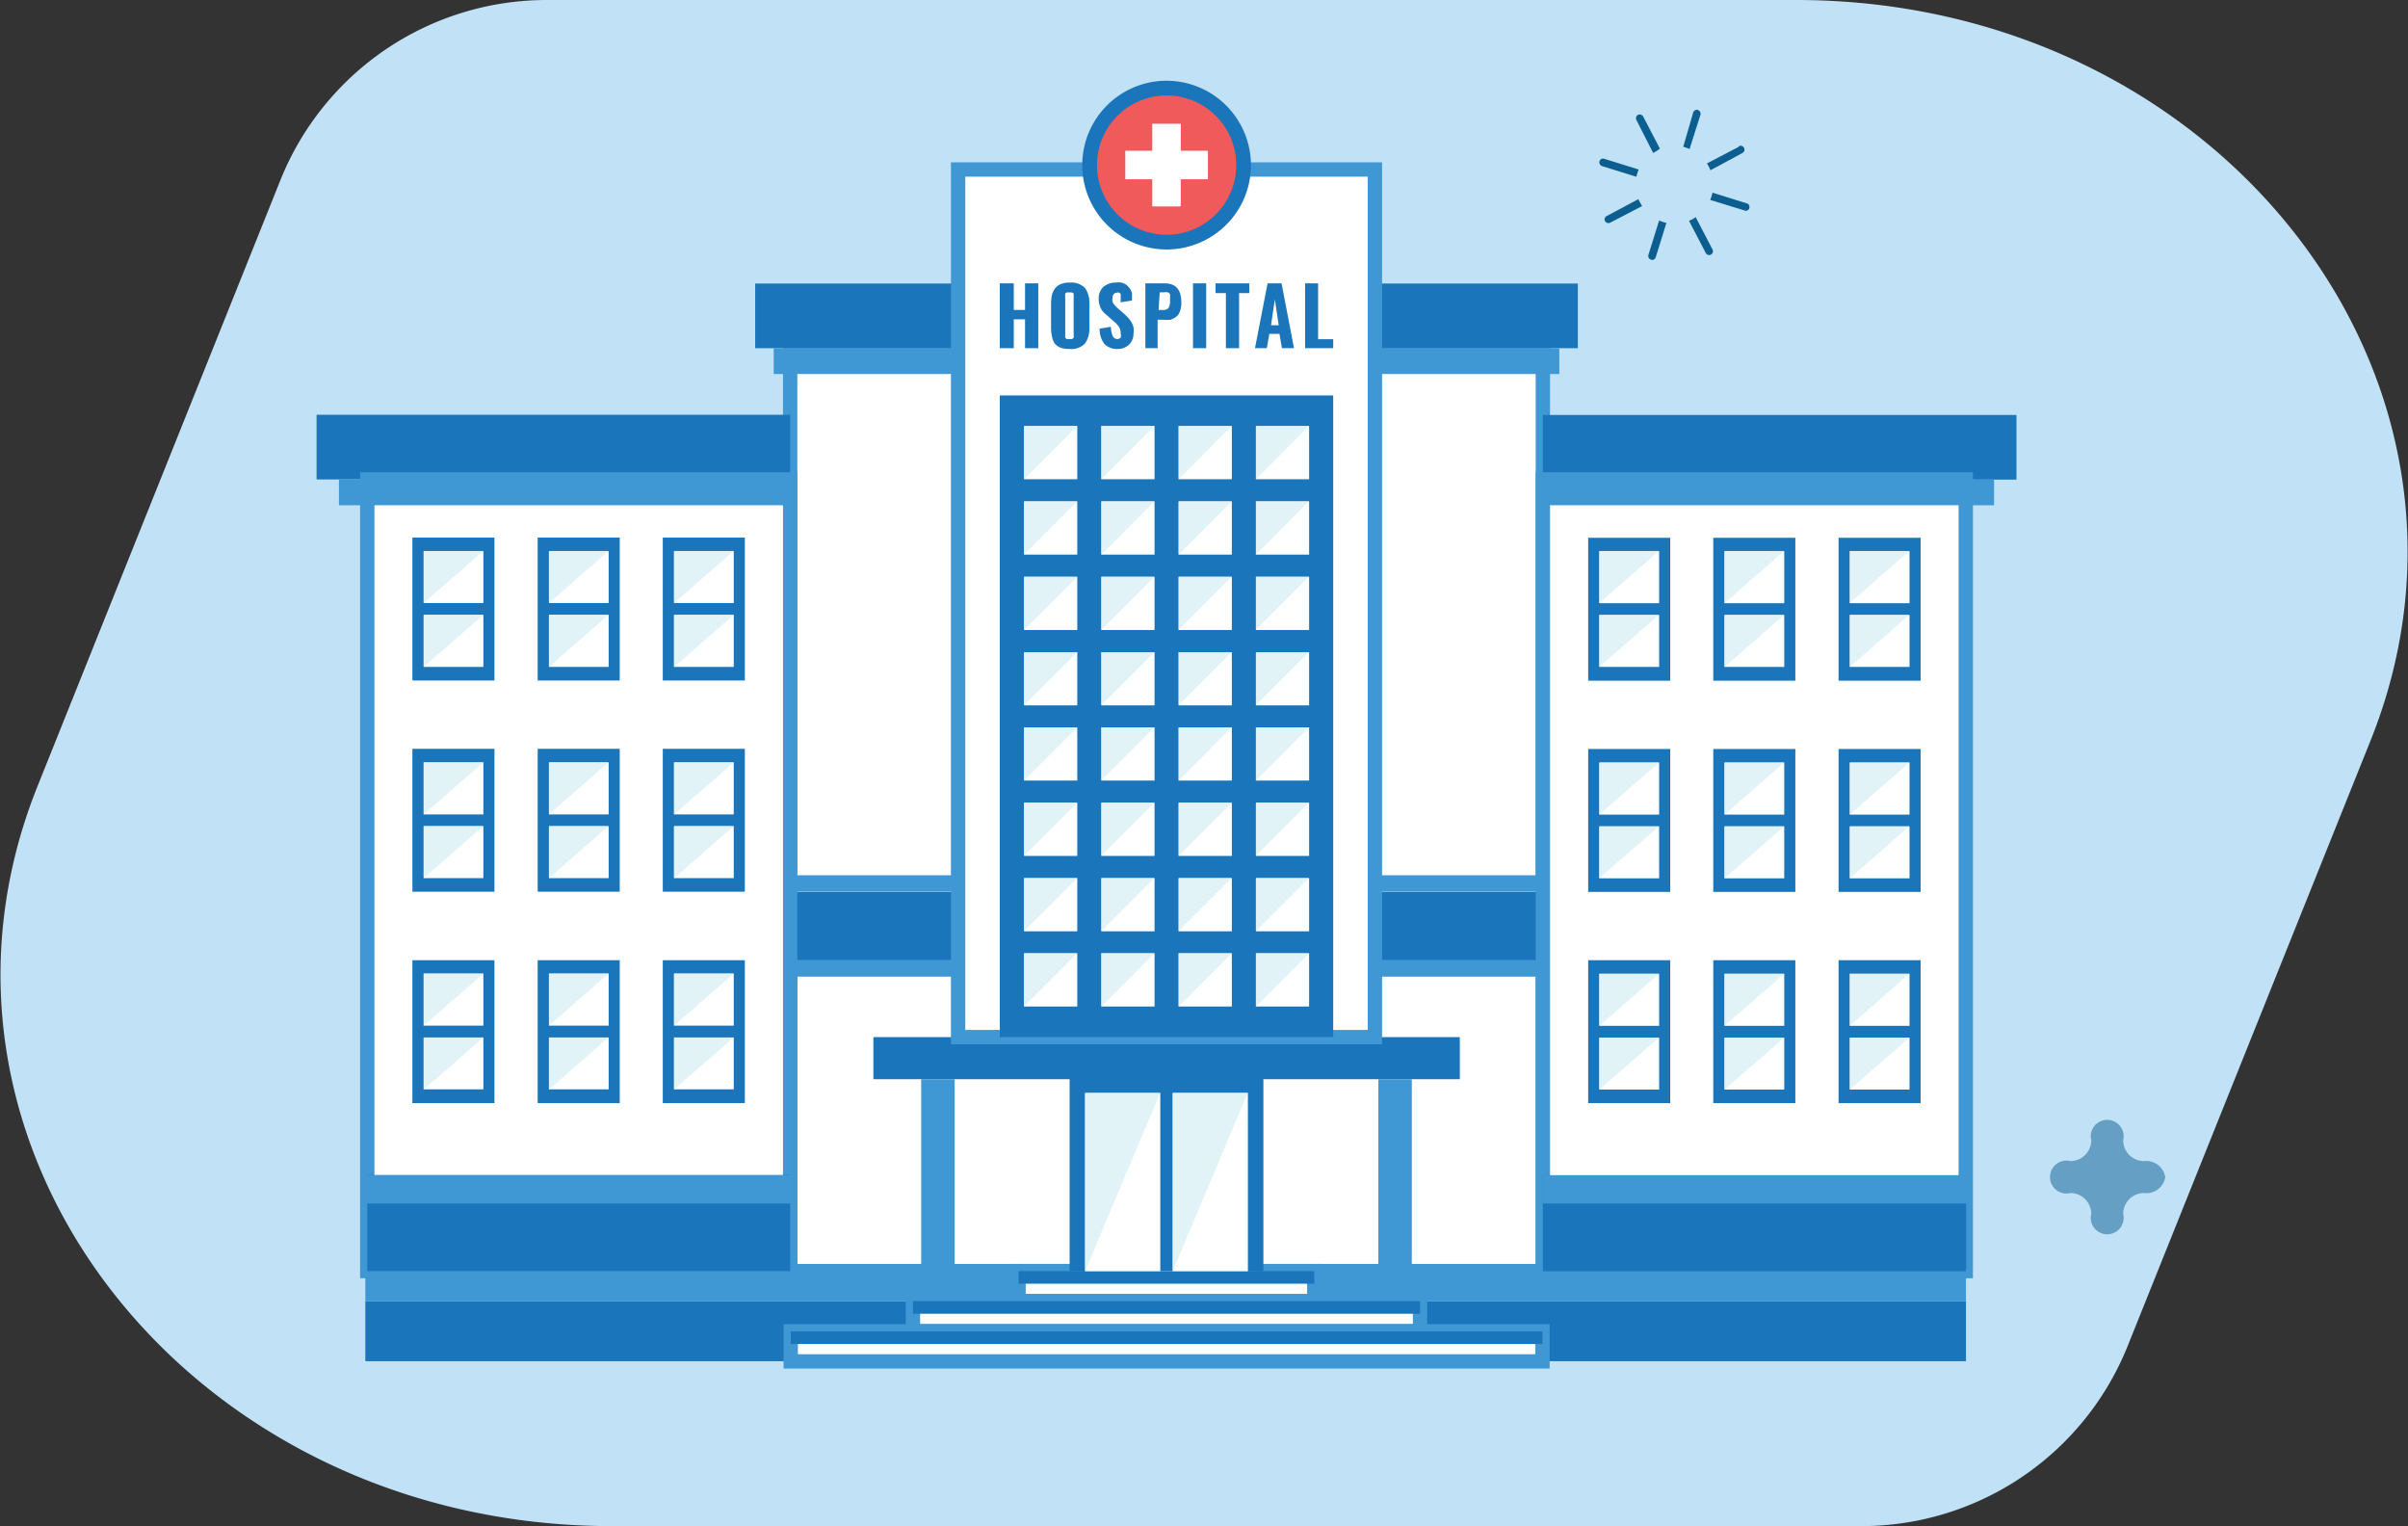 <svg xmlns="http://www.w3.org/2000/svg" viewBox="0 0 125.89 79.77"><rect x="0" y="0" width="125.89" height="79.77" fill="#333333" stroke="none"/><defs><style>.cls-1{fill:#c1e1f6;}.cls-2{opacity:0.5;}.cls-3{fill:#0c5e91;}.cls-4,.cls-8{fill:#fff;}.cls-4{stroke:#3f98d3;stroke-miterlimit:10;stroke-width:0.75px;}.cls-5{fill:#1b75ba;}.cls-6{fill:#3f98d3;}.cls-7{fill:#f05a5a;}.cls-9{fill:#e2f3f7;}</style></defs><title>Asset 15</title><g id="Layer_2" data-name="Layer 2"><g id="Layer_1-2" data-name="Layer 1"><path class="cls-1" d="M111.22,70.39a15,15,0,0,1-13.9,9.38H32C9.81,79.77-5.63,59.83,2,41L14.67,9.39A15,15,0,0,1,28.57,0H93.9c22.18,0,37.62,19.94,30,38.79Z"/><g class="cls-2"><path class="cls-3" d="M113.2,61.53a1,1,0,0,0-1.09-.84A1.09,1.09,0,0,1,111,59.6a.86.86,0,1,0-1.67,0,1.09,1.09,0,0,1-1.09,1.09.86.86,0,1,0,0,1.67,1.09,1.09,0,0,1,1.09,1.09.86.86,0,1,0,1.67,0,1.09,1.09,0,0,1,1.09-1.09A1,1,0,0,0,113.2,61.53Z"/></g><path class="cls-3" d="M88.3,11.54l.87,1.67a.2.2,0,1,0,.35-.19l-.87-1.67-.17.11Z"/><path class="cls-3" d="M86.78,7.77,85.91,6.1A.21.21,0,0,0,85.64,6a.2.2,0,0,0-.09.27L86.43,8a1,1,0,0,1,.17-.1Z"/><path class="cls-3" d="M85.65,10.41,84,11.29a.2.2,0,0,0-.09.27.21.21,0,0,0,.27.08l1.67-.87-.1-.17Z"/><path class="cls-3" d="M90.91,7.67l-1.67.87.1.18a1.42,1.42,0,0,1,.08.18L91.09,8a.2.2,0,0,0-.18-.36Z"/><path class="cls-3" d="M86.74,11.52l-.56,1.8a.2.2,0,0,0,.13.25.19.19,0,0,0,.15,0,.23.23,0,0,0,.1-.12l.56-1.8A1.39,1.39,0,0,1,86.74,11.52Z"/><path class="cls-3" d="M88.33,7.79,88.9,6a.21.21,0,0,0-.13-.25.2.2,0,0,0-.25.13L88,7.67A2.4,2.4,0,0,1,88.33,7.79Z"/><path class="cls-3" d="M89.41,10.45,91.2,11a.19.19,0,0,0,.15,0,.15.15,0,0,0,.1-.12.19.19,0,0,0-.13-.25l-1.79-.56A2.4,2.4,0,0,1,89.41,10.45Z"/><path class="cls-3" d="M85.67,8.86l-1.8-.56a.19.19,0,0,0-.25.13.21.21,0,0,0,.13.25l1.8.56A2.4,2.4,0,0,1,85.67,8.86Z"/><rect class="cls-4" x="41.31" y="18.2" width="39.35" height="48.24"/><rect class="cls-5" x="39.48" y="14.82" width="43.01" height="3.38"/><rect class="cls-6" x="40.45" y="18.2" width="41.07" height="1.35"/><rect class="cls-5" x="41.31" y="46.62" width="39.35" height="3.58"/><rect class="cls-6" x="41.31" y="45.75" width="39.35" height="0.86"/><rect class="cls-5" x="45.66" y="54.21" width="30.66" height="2.2"/><rect class="cls-6" x="41.22" y="50.19" width="39.35" height="0.86"/><rect class="cls-4" x="50.09" y="8.86" width="21.79" height="45.35"/><path class="cls-5" d="M65.4,8.63A4.41,4.41,0,1,1,61,4.22,4.42,4.42,0,0,1,65.4,8.63Z"/><circle class="cls-7" cx="60.99" cy="8.63" r="3.64"/><polygon class="cls-8" points="63.15 7.88 61.73 7.88 61.73 6.47 60.24 6.47 60.24 7.88 58.83 7.88 58.83 9.37 60.24 9.37 60.24 10.79 61.73 10.79 61.73 9.37 63.15 9.37 63.15 7.88"/><path class="cls-5" d="M52.27,18.2V14.81H53V16.2h.59V14.81h.69V18.2h-.69V16.69H53V18.2Z"/><path class="cls-5" d="M55.91,18.24a1.29,1.29,0,0,1-.47-.07.72.72,0,0,1-.31-.23A1,1,0,0,1,55,17.6a2.28,2.28,0,0,1-.05-.48V15.87A2.19,2.19,0,0,1,55,15.4a1,1,0,0,1,.17-.34.7.7,0,0,1,.31-.22,1.29,1.29,0,0,1,.47-.07,1,1,0,0,1,.77.28,1.27,1.27,0,0,1,.23.82v1.25a1.33,1.33,0,0,1-.23.84A1,1,0,0,1,55.91,18.24Zm-.14-.52a.32.32,0,0,0,.14,0,.27.27,0,0,0,.13,0,.22.22,0,0,0,.09-.07.23.23,0,0,0,0-.1.5.5,0,0,0,0-.12s0-.08,0-.14V15.71c0-.06,0-.1,0-.14a.5.5,0,0,0,0-.12.23.23,0,0,0,0-.1.15.15,0,0,0-.09-.06.28.28,0,0,0-.13,0,.32.32,0,0,0-.14,0,.16.16,0,0,0-.08.06.23.23,0,0,0,0,.1.5.5,0,0,0,0,.12s0,.08,0,.14v1.58c0,.06,0,.1,0,.14a.5.5,0,0,0,0,.12.23.23,0,0,0,0,.1A.27.27,0,0,0,55.77,17.72Z"/><path class="cls-5" d="M58.44,18.24a.91.91,0,0,1-.7-.26,1.25,1.25,0,0,1-.25-.8l.59-.1a1.17,1.17,0,0,0,.09.48.26.26,0,0,0,.24.16.22.22,0,0,0,.18-.08.39.39,0,0,0,0-.2.68.68,0,0,0-.08-.34,1.48,1.48,0,0,0-.28-.3l-.36-.32a1.65,1.65,0,0,1-.23-.22,1.13,1.13,0,0,1-.14-.27,1,1,0,0,1-.06-.36.82.82,0,0,1,.24-.63,1,1,0,0,1,.67-.23,1,1,0,0,1,.26,0,.77.77,0,0,1,.2.07A.64.64,0,0,1,59,15a.72.72,0,0,1,.11.15.75.75,0,0,1,.07.18,1.49,1.49,0,0,1,0,.18c0,.06,0,.13,0,.2l-.59.09a1.16,1.16,0,0,1,0-.17l0-.15a.28.28,0,0,0,0-.11.27.27,0,0,0-.08-.07.16.16,0,0,0-.12,0,.21.21,0,0,0-.17.08.34.34,0,0,0-.06.2.47.47,0,0,0,0,.17.27.27,0,0,0,.07.14.53.53,0,0,0,.09.11l.11.11.36.31.2.2a1.4,1.4,0,0,1,.16.22,1.19,1.19,0,0,1,.11.26,1.12,1.12,0,0,1,0,.32.8.8,0,0,1-.24.6A.85.85,0,0,1,58.44,18.24Z"/><path class="cls-5" d="M59.88,18.2V14.81h1c.59,0,.88.33.88,1a1.18,1.18,0,0,1-.07.45.61.61,0,0,1-.19.29.87.87,0,0,1-.3.16,1.48,1.48,0,0,1-.38,0h-.3V18.2Zm.69-2h.22a.35.35,0,0,0,.3-.1.65.65,0,0,0,.08-.37c0-.08,0-.15,0-.2a.66.66,0,0,0,0-.15.23.23,0,0,0-.12-.1.56.56,0,0,0-.2,0h-.22Z"/><path class="cls-5" d="M62.37,18.2V14.81h.69V18.2Z"/><path class="cls-5" d="M64.09,18.2V15.32h-.54v-.51h1.76v.51h-.53V18.2Z"/><path class="cls-5" d="M65.61,18.2l.66-3.39H67l.65,3.39h-.63l-.13-.75h-.53l-.13.75ZM66.45,17h.4l-.2-1.35Z"/><path class="cls-5" d="M68.23,18.2V14.81h.68v2.92h.79v.47Z"/><rect class="cls-5" x="52.27" y="20.67" width="17.43" height="33.54"/><rect class="cls-5" x="19.1" y="68.01" width="83.68" height="3.14"/><rect class="cls-6" x="19.1" y="66.44" width="83.68" height="1.57"/><rect class="cls-6" x="48.16" y="56.41" width="1.75" height="10.03"/><rect class="cls-6" x="72.06" y="56.41" width="1.75" height="10.03"/><rect class="cls-4" x="53.25" y="66.44" width="15.46" height="1.57"/><rect class="cls-5" x="53.25" y="66.44" width="15.46" height="0.66"/><rect class="cls-4" x="47.73" y="68.01" width="26.51" height="1.57"/><rect class="cls-4" x="41.34" y="69.59" width="39.3" height="1.57"/><rect class="cls-5" x="47.73" y="68.01" width="26.51" height="0.66"/><rect class="cls-5" x="41.34" y="69.59" width="39.3" height="0.66"/><rect class="cls-5" x="80.66" y="21.69" width="24.76" height="3.38"/><rect class="cls-4" x="80.66" y="25.06" width="22.11" height="41.38"/><rect class="cls-5" x="83.03" y="28.11" width="4.29" height="7.47"/><rect class="cls-8" x="83.62" y="28.81" width="3.12" height="6.05"/><rect class="cls-5" x="83.3" y="31.53" width="3.74" height="0.62"/><rect class="cls-5" x="89.57" y="28.11" width="4.29" height="7.47"/><rect class="cls-8" x="90.16" y="28.81" width="3.12" height="6.05"/><rect class="cls-5" x="89.85" y="31.53" width="3.74" height="0.62"/><rect class="cls-5" x="96.12" y="28.11" width="4.29" height="7.47"/><rect class="cls-8" x="96.71" y="28.81" width="3.12" height="6.05"/><rect class="cls-5" x="96.39" y="31.53" width="3.74" height="0.62"/><rect class="cls-5" x="83.03" y="39.15" width="4.29" height="7.47"/><rect class="cls-8" x="83.62" y="39.86" width="3.12" height="6.05"/><rect class="cls-5" x="83.3" y="42.58" width="3.74" height="0.62"/><rect class="cls-5" x="89.57" y="39.15" width="4.29" height="7.47"/><rect class="cls-8" x="90.16" y="39.86" width="3.12" height="6.05"/><rect class="cls-5" x="89.85" y="42.58" width="3.74" height="0.62"/><rect class="cls-5" x="96.12" y="39.15" width="4.29" height="7.47"/><rect class="cls-8" x="96.71" y="39.86" width="3.12" height="6.05"/><rect class="cls-5" x="96.39" y="42.58" width="3.74" height="0.62"/><rect class="cls-5" x="83.03" y="50.19" width="4.29" height="7.47"/><rect class="cls-8" x="83.62" y="50.9" width="3.12" height="6.05"/><rect class="cls-5" x="83.3" y="53.62" width="3.74" height="0.62"/><rect class="cls-5" x="89.57" y="50.19" width="4.29" height="7.47"/><rect class="cls-8" x="90.16" y="50.9" width="3.12" height="6.05"/><rect class="cls-5" x="89.85" y="53.62" width="3.74" height="0.62"/><rect class="cls-5" x="96.12" y="50.19" width="4.29" height="7.47"/><rect class="cls-8" x="96.71" y="50.9" width="3.12" height="6.05"/><rect class="cls-5" x="96.39" y="53.62" width="3.74" height="0.62"/><rect class="cls-6" x="80.66" y="25.06" width="23.59" height="1.35"/><rect class="cls-5" x="80.66" y="61.43" width="22.13" height="5.02"/><polygon class="cls-9" points="83.61 28.8 86.73 28.8 83.61 31.52 83.61 28.8"/><polygon class="cls-9" points="90.16 28.8 93.28 28.8 90.16 31.52 90.16 28.8"/><polygon class="cls-9" points="96.71 28.8 99.82 28.8 96.71 31.52 96.71 28.8"/><polygon class="cls-9" points="83.61 32.14 86.73 32.14 83.61 34.86 83.61 32.14"/><polygon class="cls-9" points="90.16 32.14 93.28 32.14 90.16 34.86 90.16 32.14"/><polygon class="cls-9" points="96.71 32.14 99.82 32.14 96.71 34.86 96.71 32.14"/><polygon class="cls-9" points="83.61 39.86 86.73 39.86 83.61 42.58 83.61 39.86"/><polygon class="cls-9" points="90.16 39.86 93.28 39.86 90.16 42.58 90.16 39.86"/><polygon class="cls-9" points="96.71 39.86 99.82 39.86 96.71 42.58 96.71 39.86"/><polygon class="cls-9" points="83.61 43.19 86.73 43.19 83.61 45.91 83.61 43.19"/><polygon class="cls-9" points="90.16 43.19 93.28 43.19 90.16 45.91 90.16 43.19"/><polygon class="cls-9" points="96.71 43.19 99.82 43.19 96.71 45.91 96.71 43.19"/><polygon class="cls-9" points="83.61 50.9 86.73 50.9 83.61 53.62 83.61 50.9"/><polygon class="cls-9" points="90.16 50.9 93.28 50.9 90.16 53.62 90.16 50.9"/><polygon class="cls-9" points="96.71 50.9 99.82 50.9 96.71 53.62 96.71 50.9"/><polygon class="cls-9" points="83.61 54.24 86.73 54.24 83.61 56.95 83.61 54.24"/><polygon class="cls-9" points="90.16 54.24 93.28 54.24 90.16 56.95 90.16 54.24"/><polygon class="cls-9" points="96.71 54.24 99.82 54.24 96.71 56.95 96.71 54.24"/><rect class="cls-5" x="16.55" y="21.68" width="24.76" height="3.38"/><rect class="cls-4" x="19.2" y="25.06" width="22.11" height="41.38"/><rect class="cls-5" x="21.56" y="28.1" width="4.29" height="7.47"/><rect class="cls-8" x="22.15" y="28.81" width="3.12" height="6.05"/><rect class="cls-5" x="21.84" y="31.52" width="3.74" height="0.62"/><rect class="cls-5" x="28.11" y="28.1" width="4.29" height="7.47"/><rect class="cls-8" x="28.7" y="28.81" width="3.12" height="6.05"/><rect class="cls-5" x="28.38" y="31.52" width="3.74" height="0.62"/><rect class="cls-5" x="34.65" y="28.1" width="4.29" height="7.47"/><rect class="cls-8" x="35.24" y="28.81" width="3.12" height="6.05"/><rect class="cls-5" x="34.93" y="31.52" width="3.74" height="0.62"/><rect class="cls-5" x="21.56" y="39.14" width="4.29" height="7.47"/><rect class="cls-8" x="22.15" y="39.85" width="3.12" height="6.05"/><rect class="cls-5" x="21.84" y="42.57" width="3.74" height="0.62"/><rect class="cls-5" x="28.11" y="39.14" width="4.29" height="7.47"/><rect class="cls-8" x="28.7" y="39.85" width="3.12" height="6.05"/><rect class="cls-5" x="28.38" y="42.57" width="3.74" height="0.62"/><rect class="cls-5" x="34.65" y="39.14" width="4.29" height="7.47"/><rect class="cls-8" x="35.24" y="39.85" width="3.12" height="6.05"/><rect class="cls-5" x="34.93" y="42.57" width="3.74" height="0.62"/><rect class="cls-5" x="21.56" y="50.19" width="4.29" height="7.47"/><rect class="cls-8" x="22.15" y="50.89" width="3.12" height="6.05"/><rect class="cls-5" x="21.84" y="53.61" width="3.74" height="0.62"/><rect class="cls-5" x="28.11" y="50.19" width="4.29" height="7.47"/><rect class="cls-8" x="28.7" y="50.89" width="3.12" height="6.05"/><rect class="cls-5" x="28.38" y="53.61" width="3.74" height="0.62"/><rect class="cls-5" x="34.65" y="50.19" width="4.29" height="7.47"/><rect class="cls-8" x="35.24" y="50.89" width="3.12" height="6.05"/><rect class="cls-5" x="34.93" y="53.61" width="3.74" height="0.62"/><rect class="cls-5" x="19.2" y="61.42" width="22.11" height="5.02"/><rect class="cls-6" x="17.72" y="25.06" width="23.59" height="1.35"/><polygon class="cls-9" points="22.15 28.8 25.27 28.8 22.15 31.52 22.15 28.8"/><polygon class="cls-9" points="28.7 28.8 31.81 28.8 28.7 31.52 28.7 28.8"/><polygon class="cls-9" points="35.24 28.8 38.36 28.8 35.24 31.52 35.24 28.8"/><polygon class="cls-9" points="22.15 32.14 25.27 32.14 22.15 34.86 22.15 32.14"/><polygon class="cls-9" points="28.7 32.14 31.81 32.14 28.7 34.86 28.7 32.14"/><polygon class="cls-9" points="35.24 32.14 38.36 32.14 35.24 34.86 35.24 32.14"/><polygon class="cls-9" points="22.15 39.85 25.27 39.85 22.15 42.57 22.15 39.85"/><polygon class="cls-9" points="28.7 39.85 31.81 39.85 28.7 42.57 28.7 39.85"/><polygon class="cls-9" points="35.24 39.85 38.36 39.85 35.24 42.57 35.24 39.85"/><polygon class="cls-9" points="22.15 43.18 25.27 43.18 22.15 45.9 22.15 43.18"/><polygon class="cls-9" points="28.7 43.18 31.81 43.18 28.7 45.9 28.7 43.18"/><polygon class="cls-9" points="35.24 43.18 38.36 43.18 35.24 45.9 35.24 43.18"/><polygon class="cls-9" points="22.15 50.89 25.27 50.89 22.15 53.61 22.15 50.89"/><polygon class="cls-9" points="28.7 50.89 31.81 50.89 28.7 53.61 28.7 50.89"/><polygon class="cls-9" points="35.24 50.89 38.36 50.89 35.24 53.61 35.24 50.89"/><polygon class="cls-9" points="22.15 54.23 25.27 54.23 22.15 56.95 22.15 54.23"/><polygon class="cls-9" points="28.7 54.23 31.81 54.23 28.7 56.95 28.7 54.23"/><polygon class="cls-9" points="35.24 54.23 38.36 54.23 35.24 56.95 35.24 54.23"/><rect class="cls-5" x="55.92" y="56.34" width="10.13" height="10.1"/><rect class="cls-8" x="56.73" y="57.13" width="8.51" height="9.32"/><rect class="cls-5" x="60.66" y="56.89" width="0.65" height="9.56"/><polygon class="cls-9" points="60.65 57.13 56.73 66.44 56.73 57.13 60.65 57.13"/><polygon class="cls-9" points="65.23 57.13 61.31 66.44 61.31 57.13 65.23 57.13"/><rect class="cls-8" x="53.54" y="22.27" width="2.78" height="2.78"/><polygon class="cls-9" points="53.54 25.05 53.54 22.27 56.32 22.27 53.54 25.05"/><rect class="cls-8" x="57.58" y="22.27" width="2.78" height="2.78"/><polygon class="cls-9" points="57.58 25.05 57.58 22.27 60.35 22.27 57.58 25.05"/><rect class="cls-8" x="61.62" y="22.27" width="2.78" height="2.78"/><polygon class="cls-9" points="61.62 25.05 61.62 22.27 64.39 22.27 61.62 25.05"/><rect class="cls-8" x="65.66" y="22.27" width="2.78" height="2.78"/><polygon class="cls-9" points="65.66 25.05 65.66 22.27 68.43 22.27 65.66 25.05"/><rect class="cls-8" x="53.54" y="26.21" width="2.78" height="2.78"/><polygon class="cls-9" points="53.54 28.99 53.54 26.21 56.32 26.21 53.54 28.99"/><rect class="cls-8" x="57.58" y="26.21" width="2.78" height="2.78"/><polygon class="cls-9" points="57.58 28.99 57.58 26.21 60.35 26.21 57.58 28.99"/><rect class="cls-8" x="61.62" y="26.21" width="2.78" height="2.78"/><polygon class="cls-9" points="61.62 28.99 61.62 26.21 64.39 26.21 61.62 28.99"/><rect class="cls-8" x="65.66" y="26.21" width="2.78" height="2.78"/><polygon class="cls-9" points="65.66 28.99 65.66 26.21 68.43 26.21 65.66 28.99"/><rect class="cls-8" x="53.54" y="30.15" width="2.78" height="2.78"/><polygon class="cls-9" points="53.54 32.92 53.54 30.15 56.32 30.15 53.54 32.92"/><rect class="cls-8" x="57.58" y="30.15" width="2.78" height="2.78"/><polygon class="cls-9" points="57.58 32.92 57.58 30.15 60.35 30.15 57.58 32.92"/><rect class="cls-8" x="61.62" y="30.15" width="2.78" height="2.78"/><polygon class="cls-9" points="61.62 32.92 61.62 30.15 64.39 30.15 61.62 32.92"/><rect class="cls-8" x="65.66" y="30.15" width="2.78" height="2.78"/><polygon class="cls-9" points="65.66 32.92 65.66 30.15 68.43 30.15 65.66 32.92"/><rect class="cls-8" x="53.54" y="34.09" width="2.78" height="2.78"/><polygon class="cls-9" points="53.54 36.86 53.54 34.09 56.32 34.09 53.54 36.86"/><rect class="cls-8" x="57.58" y="34.09" width="2.78" height="2.78"/><polygon class="cls-9" points="57.58 36.86 57.58 34.09 60.35 34.09 57.58 36.86"/><rect class="cls-8" x="61.62" y="34.09" width="2.78" height="2.78"/><polygon class="cls-9" points="61.62 36.86 61.62 34.09 64.39 34.09 61.62 36.86"/><rect class="cls-8" x="65.66" y="34.09" width="2.78" height="2.78"/><polygon class="cls-9" points="65.66 36.86 65.66 34.09 68.43 34.09 65.66 36.86"/><rect class="cls-8" x="53.54" y="38.02" width="2.78" height="2.78"/><polygon class="cls-9" points="53.54 40.8 53.54 38.02 56.32 38.02 53.54 40.8"/><rect class="cls-8" x="57.58" y="38.02" width="2.78" height="2.78"/><polygon class="cls-9" points="57.58 40.8 57.58 38.02 60.35 38.02 57.58 40.8"/><rect class="cls-8" x="61.62" y="38.02" width="2.78" height="2.78"/><polygon class="cls-9" points="61.62 40.8 61.62 38.02 64.39 38.02 61.62 40.8"/><rect class="cls-8" x="65.66" y="38.02" width="2.78" height="2.78"/><polygon class="cls-9" points="65.66 40.8 65.66 38.02 68.43 38.02 65.66 40.8"/><rect class="cls-8" x="53.54" y="41.96" width="2.78" height="2.78"/><polygon class="cls-9" points="53.54 44.73 53.54 41.96 56.32 41.96 53.54 44.73"/><rect class="cls-8" x="57.58" y="41.96" width="2.78" height="2.78"/><polygon class="cls-9" points="57.58 44.73 57.58 41.96 60.35 41.96 57.58 44.73"/><rect class="cls-8" x="61.62" y="41.96" width="2.78" height="2.78"/><polygon class="cls-9" points="61.62 44.73 61.62 41.96 64.39 41.96 61.62 44.73"/><rect class="cls-8" x="65.66" y="41.96" width="2.78" height="2.78"/><polygon class="cls-9" points="65.66 44.73 65.66 41.96 68.43 41.96 65.66 44.73"/><rect class="cls-8" x="53.54" y="45.9" width="2.78" height="2.78"/><polygon class="cls-9" points="53.54 48.67 53.54 45.9 56.32 45.9 53.54 48.67"/><rect class="cls-8" x="57.58" y="45.9" width="2.78" height="2.78"/><polygon class="cls-9" points="57.58 48.67 57.58 45.9 60.35 45.9 57.58 48.67"/><rect class="cls-8" x="61.62" y="45.9" width="2.78" height="2.78"/><polygon class="cls-9" points="61.62 48.67 61.62 45.9 64.39 45.9 61.62 48.67"/><rect class="cls-8" x="65.66" y="45.9" width="2.78" height="2.78"/><polygon class="cls-9" points="65.66 48.67 65.66 45.9 68.43 45.9 65.66 48.67"/><rect class="cls-8" x="53.54" y="49.83" width="2.78" height="2.78"/><polygon class="cls-9" points="53.54 52.61 53.54 49.83 56.32 49.83 53.54 52.61"/><rect class="cls-8" x="57.58" y="49.83" width="2.78" height="2.78"/><polygon class="cls-9" points="57.58 52.61 57.58 49.83 60.35 49.83 57.58 52.61"/><rect class="cls-8" x="61.62" y="49.83" width="2.78" height="2.78"/><polygon class="cls-9" points="61.62 52.61 61.62 49.83 64.39 49.83 61.62 52.61"/><rect class="cls-8" x="65.66" y="49.83" width="2.78" height="2.78"/><polygon class="cls-9" points="65.66 52.61 65.66 49.83 68.43 49.83 65.66 52.61"/><rect class="cls-6" x="19.1" y="61.43" width="22.36" height="1.48"/><rect class="cls-6" x="80.66" y="61.43" width="22.36" height="1.48"/></g></g></svg>